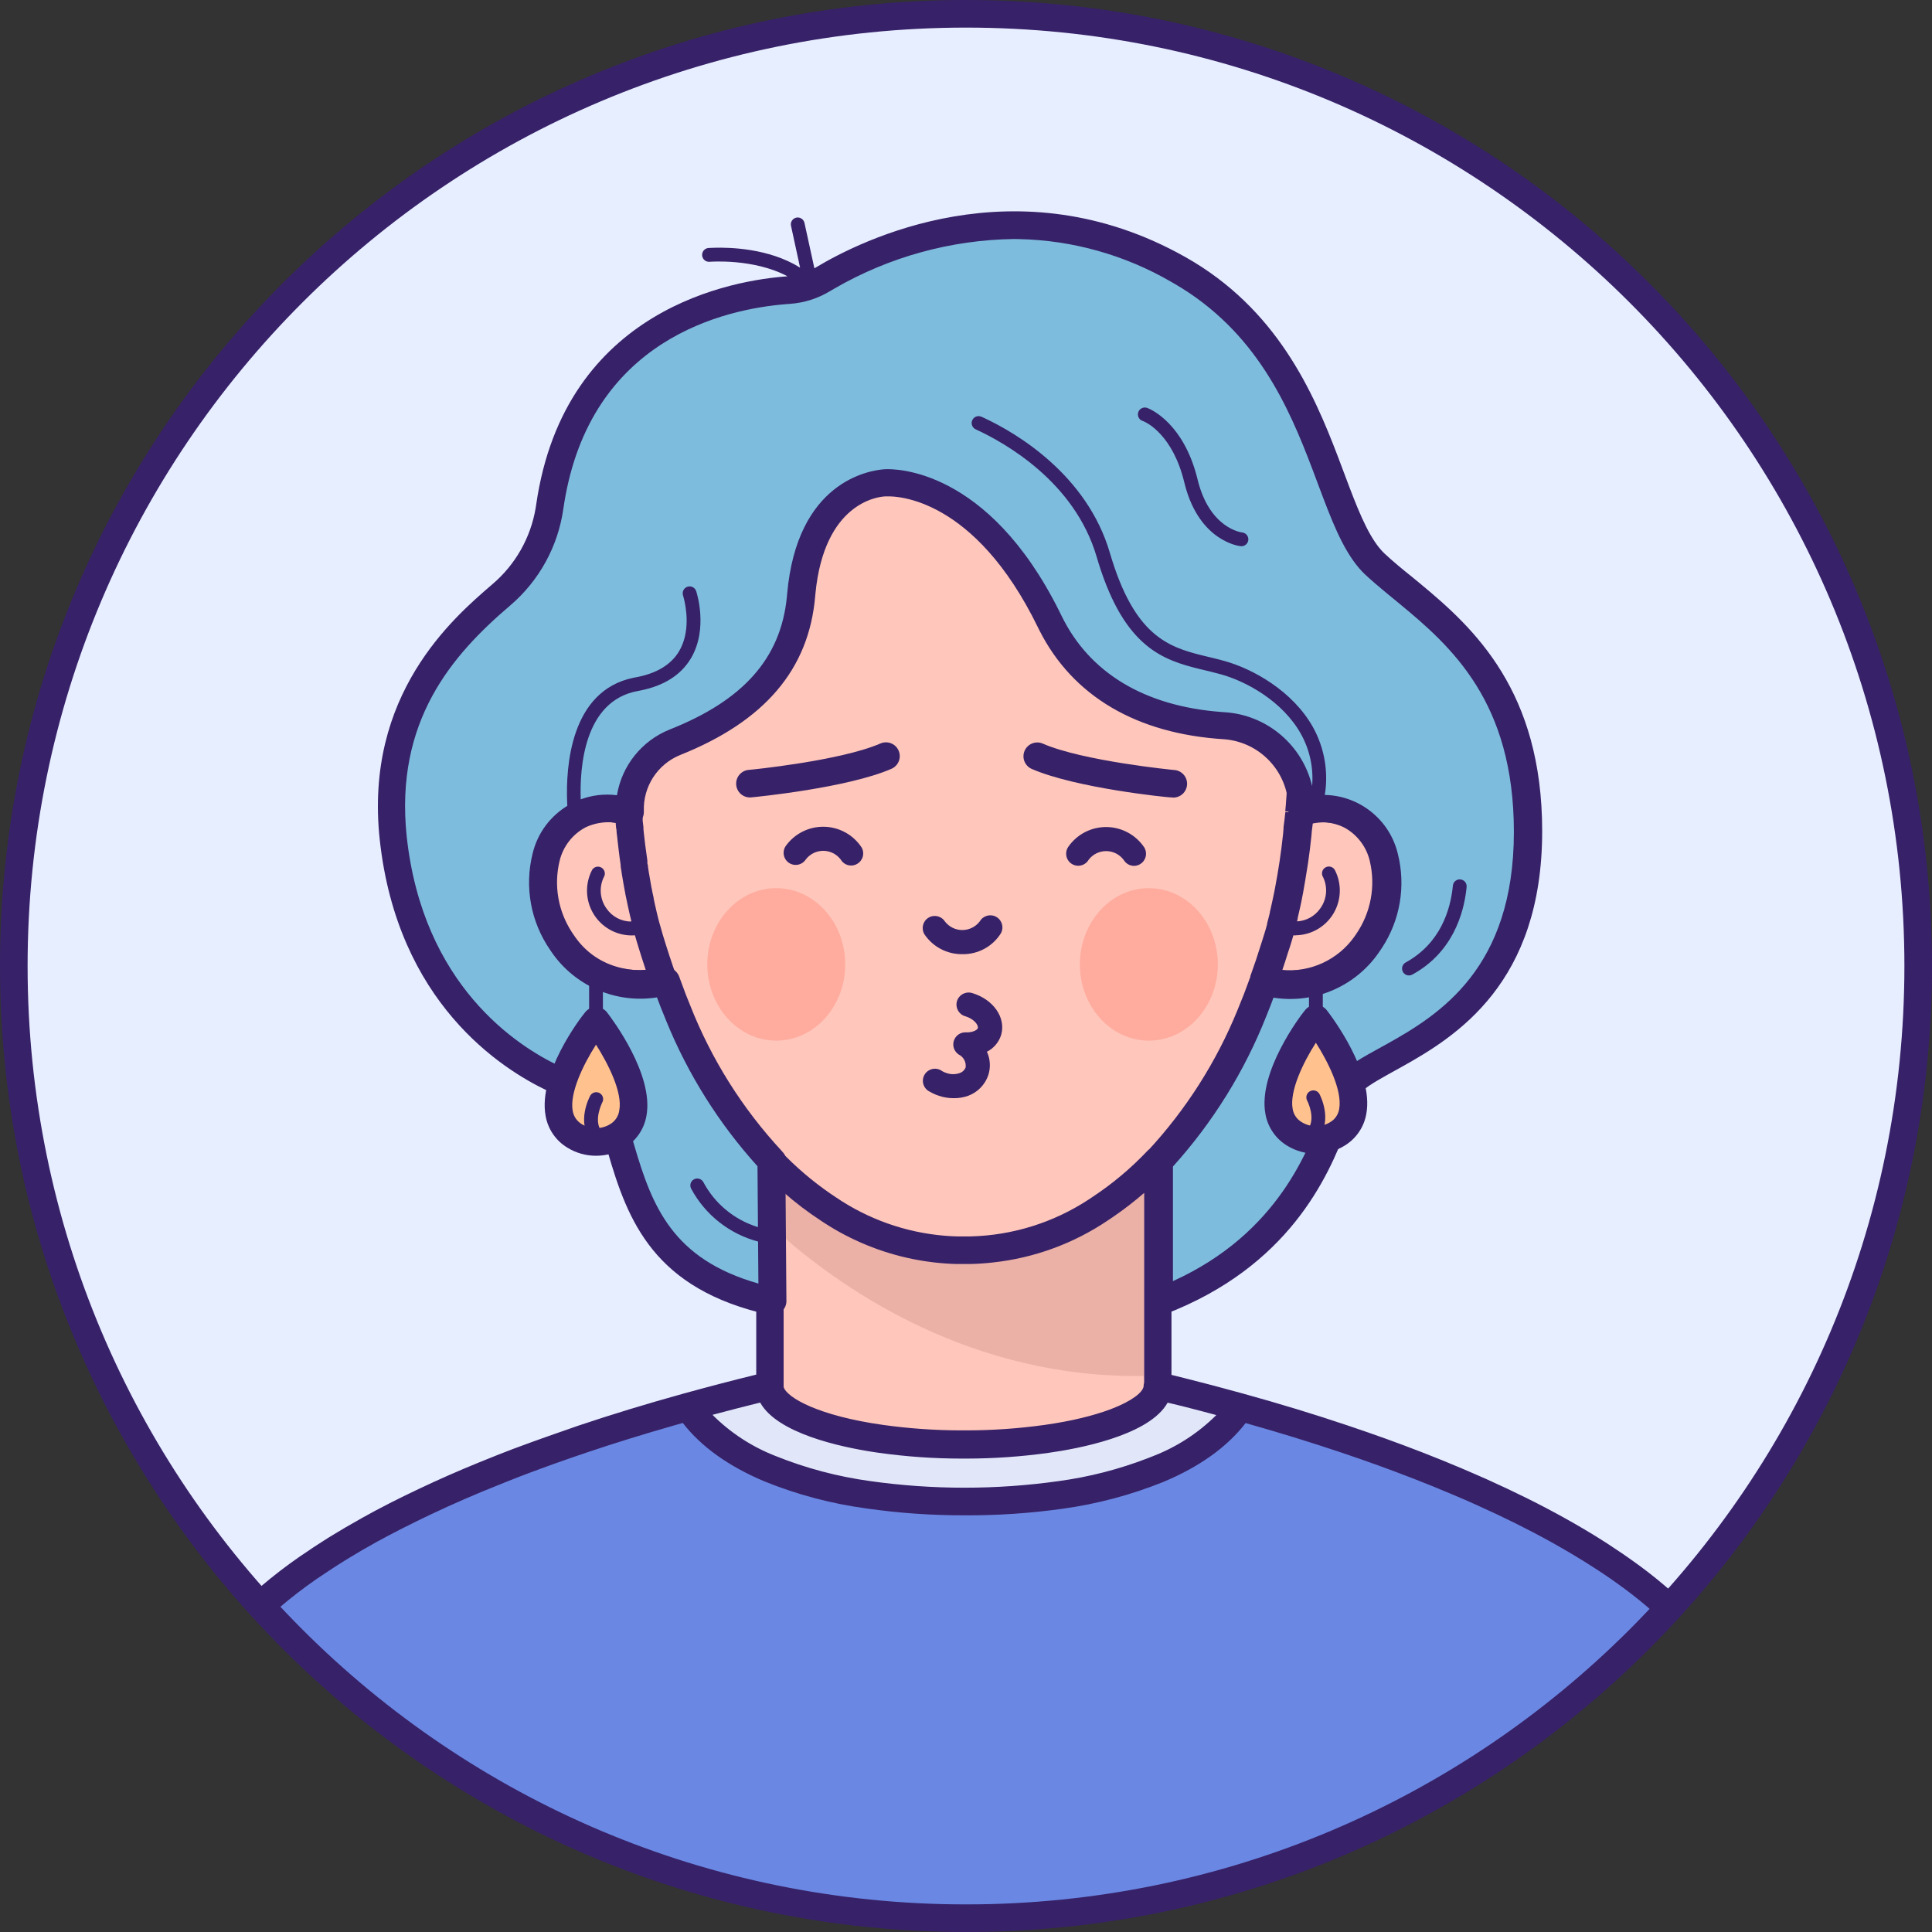 <svg width="500" height="500" viewBox="0 0 500 500" fill="none" xmlns="http://www.w3.org/2000/svg">
<rect x="0" y="0" width="500" height="500" fill="#333333" stroke="none"/>
<path fill-rule="evenodd" clip-rule="evenodd" d="M250 496.429C386.099 496.429 496.429 386.099 496.429 250C496.429 113.901 386.099 3.571 250 3.571C113.901 3.571 3.572 113.901 3.572 250C3.572 386.099 113.901 496.429 250 496.429Z" fill="#E7EEFF"/>
<mask id="mask0_0_284" style="mask-type:alpha" maskUnits="userSpaceOnUse" x="3" y="3" width="494" height="494">
<path fill-rule="evenodd" clip-rule="evenodd" d="M250 496.429C386.099 496.429 496.429 386.099 496.429 250C496.429 113.901 386.099 3.571 250 3.571C113.901 3.571 3.572 113.901 3.572 250C3.572 386.099 113.901 496.429 250 496.429Z" fill="white"/>
</mask>
<g mask="url(#mask0_0_284)">
<path fill-rule="evenodd" clip-rule="evenodd" d="M336.359 210.077L336.357 210.036C337.536 196.964 339.357 159.232 324.071 134.357C305.536 104.339 275.161 95.553 249.464 95.982C223.732 95.553 193.357 104.339 174.821 134.357C159.554 159.125 161.375 196.911 162.571 209.929V210.03C158.281 208.601 153.604 208.884 149.518 210.821C140.161 215.268 136.089 230.125 145.018 243.714C151.783 254.04 163.198 255.882 171.903 253.893C172.226 254.732 172.545 255.575 172.861 256.412C173.129 257.12 173.395 257.825 173.661 258.518L174.768 261.286C180.393 275.65 188.675 288.826 199.179 300.125C203.705 304.911 208.768 309.159 214.268 312.786C224.14 319.474 235.722 323.192 247.643 323.5H251.214C263.136 323.197 274.719 319.478 284.589 312.786C288.752 310.04 292.665 306.938 296.286 303.517C292.663 306.963 288.743 310.089 284.571 312.857C274.702 319.55 263.118 323.269 251.196 323.571H247.625C235.705 323.264 224.122 319.545 214.25 312.857C208.75 309.231 203.687 304.982 199.161 300.196V359.357C200.071 365.125 211.625 370.054 227.982 372.357C234.864 373.312 241.803 373.796 248.75 373.804H250C256.948 373.796 263.886 373.312 270.768 372.357C287.214 369.982 298.804 365.071 299.607 359.268V300.201L299.696 300.107C310.194 288.814 318.47 275.644 324.089 261.286L325.196 258.518C325.814 257.001 326.396 255.431 326.961 253.878C335.674 255.891 347.129 254.065 353.911 243.714C362.768 230.125 358.768 215.268 349.375 210.875C345.301 208.942 340.638 208.656 336.359 210.077ZM168.304 242.786C168.661 244.021 169.028 245.245 169.406 246.457C169.011 245.278 168.62 244.09 168.232 242.893C167.946 241.946 167.607 240.768 167.393 239.964L167.392 239.962L167.392 239.96C167.178 239.157 166.893 238.088 166.75 237.482C166.693 237.24 166.648 237.035 166.601 236.825L166.6 236.823C166.53 236.507 166.457 236.179 166.339 235.696C166.241 235.295 166.156 234.879 166.071 234.464C165.987 234.049 165.902 233.634 165.804 233.232C165.607 232.429 165.446 231.625 165.286 230.786L165.179 230.232C164.982 229.161 164.786 228.071 164.607 226.964C164.464 226.19 164.339 225.405 164.232 224.607C164.214 224.515 164.194 224.422 164.174 224.328L164.173 224.326C164.096 223.968 164.018 223.603 164.018 223.25C163.857 222.125 163.696 220.982 163.554 219.821C163.387 218.548 163.244 217.315 163.125 216.125C163.018 215.625 162.964 215.125 162.964 214.625C162.964 214.625 163.089 214.286 162.964 214.018C162.896 213.872 162.892 213.638 162.887 213.419C162.884 213.235 162.88 213.062 162.839 212.964C162.784 212.833 162.784 212.809 162.779 212.682C162.775 212.602 162.771 212.481 162.75 212.268L162.74 212.171L162.733 212.101C162.738 212.123 162.744 212.143 162.75 212.161C162.791 212.274 162.787 212.34 162.783 212.418C162.777 212.512 162.771 212.623 162.839 212.857C162.907 213.091 162.912 213.266 162.916 213.441C162.92 213.587 162.924 213.732 162.964 213.911C163.054 214.304 163.054 214.518 163.054 214.518C163.068 214.718 163.094 214.918 163.119 215.118C163.158 215.418 163.196 215.718 163.196 216.018C163.312 217.177 163.459 218.368 163.594 219.46L163.625 219.714C163.768 220.875 163.929 222.018 164.089 223.143C164.114 223.298 164.137 223.456 164.16 223.614C164.202 223.91 164.245 224.209 164.304 224.5C164.411 225.298 164.536 226.083 164.679 226.857C164.857 227.964 165.054 229.054 165.25 230.125L165.357 230.679C165.438 231.098 165.527 231.5 165.616 231.902C165.705 232.304 165.795 232.705 165.875 233.125C165.967 233.603 166.087 234.133 166.197 234.617C166.28 234.981 166.357 235.321 166.411 235.589C166.536 236.214 166.679 236.804 166.821 237.375L166.933 237.814C167.097 238.458 167.245 239.038 167.464 239.857C167.732 240.857 168.018 241.839 168.304 242.786ZM162.634 211.15C162.641 211.261 162.649 211.369 162.657 211.471C162.623 211.182 162.595 210.883 162.59 210.571C162.607 210.764 162.621 210.961 162.634 211.15Z" fill="#FFC7BB"/>
<path d="M28.571 496.428C28.918 495.049 29.101 494.313 29.455 492.974C29.701 492.043 29.944 491.122 30.179 490.214C31.179 486.643 32.197 483.071 33.232 479.804C33.356 479.409 33.48 479.016 33.603 478.626C33.871 477.778 34.136 476.938 34.393 476.107C34.679 475.214 34.964 474.321 35.25 473.5C36.036 471.143 36.822 468.857 37.607 466.661C39.381 461.732 41.167 457.196 42.964 453.054C43.411 452 43.857 450.964 44.304 449.964L44.572 449.375C45.536 447.161 46.518 445.089 47.5 443.125C50.291 437.275 53.602 431.687 57.393 426.429C57.443 426.353 57.497 426.282 57.549 426.213L57.55 426.213C57.609 426.134 57.667 426.058 57.714 425.982C58.697 424.696 59.643 423.536 60.554 422.536L60.661 422.411C61.302 421.689 61.983 420.988 62.66 420.291C62.887 420.057 63.114 419.823 63.339 419.589C69.098 413.797 75.434 408.609 82.25 404.107L84.322 402.732C85.369 402.042 86.441 401.363 87.536 400.696C90.179 399.054 92.893 397.464 95.697 395.911C100.321 393.339 105.107 390.911 109.982 388.607C115.875 385.821 121.875 383.25 127.839 380.821L131.893 379.214C133.054 378.75 134.232 378.304 135.464 377.875C140.679 375.893 145.857 374.071 150.911 372.375C160.696 369.089 169.964 366.339 178.143 364.071C186.607 361.732 193.857 359.911 199.196 358.625C199.17 358.874 199.17 359.126 199.196 359.375C200.107 365.143 211.696 370.089 228.018 372.375C234.899 373.33 241.838 373.814 248.786 373.821H250.036C256.983 373.814 263.922 373.33 270.804 372.375C287.25 370.054 298.839 365.089 299.643 359.286C299.661 359.066 299.661 358.845 299.643 358.625C305 359.929 312.321 361.75 320.839 364.107C328.982 366.357 338.196 369.107 347.929 372.375C354.107 374.446 360.429 376.714 366.875 379.214C370.149 380.476 373.417 381.804 376.679 383.196L380.411 384.786L383.411 386.107C390.143 389.143 396.768 392.393 403.054 395.911C406.982 398.089 410.804 400.357 414.446 402.732L415.464 403.411C417.25 404.554 419.036 405.732 420.607 406.982C425.886 410.723 430.838 414.905 435.411 419.482C436.375 420.446 437.304 421.429 438.196 422.429C439.287 423.635 440.312 424.899 441.268 426.214V426.321C442.089 427.429 442.946 428.643 443.786 429.893C446.514 434.095 448.983 438.46 451.179 442.964C452.232 445.107 453.286 447.375 454.375 449.804C455.054 451.339 455.732 452.929 456.411 454.571C456.875 455.677 457.326 456.811 457.787 457.974L457.946 458.375C458.958 460.946 459.976 463.655 461 466.5C461.786 468.696 462.571 470.982 463.357 473.339C464.262 476.113 465.173 478.994 466.089 481.982C466.219 482.421 466.351 482.862 466.484 483.306L466.488 483.32L466.489 483.323C466.738 484.154 466.989 484.993 467.232 485.839L467.341 486.218C467.689 487.426 468.073 488.762 468.429 490.054C469.054 492.268 469.089 494.089 469.642 496.428H28.571Z" fill="#6A88E3"/>
<g style="mix-blend-mode:soft-light" opacity="0.8">
<path d="M320.929 364.089C316.518 370.839 309.143 376.197 299.679 380.161C291.583 383.427 283.114 385.677 274.465 386.857C257.921 389.19 241.133 389.19 224.59 386.857C215.891 385.664 207.373 383.396 199.232 380.107C189.822 376.143 182.5 370.786 178.107 364.036C186.572 361.696 193.822 359.875 199.161 358.589C199.135 358.839 199.135 359.09 199.161 359.339C200.072 365.107 211.661 370.054 227.982 372.339C234.864 373.295 241.803 373.778 248.75 373.786H250C256.948 373.778 263.887 373.295 270.768 372.339C287.215 370.018 298.804 365.054 299.607 359.25C299.625 359.03 299.625 358.809 299.607 358.589C305.107 359.911 312.411 361.732 320.929 364.089Z" fill="white"/>
</g>
<g style="mix-blend-mode:multiply" opacity="0.15">
<path fill-rule="evenodd" clip-rule="evenodd" d="M296.036 303.786V356.107C251.536 356.804 218.571 333.893 202.839 320.197V303.75C206.378 307.132 210.222 310.181 214.321 312.857C224.196 319.539 235.777 323.257 247.696 323.572H251.268C263.187 323.257 274.767 319.539 284.643 312.857C288.703 310.179 292.516 307.143 296.036 303.786Z" fill="#7C3830"/>
</g>
<path fill-rule="evenodd" clip-rule="evenodd" d="M251.405 92.502L249.607 92.518C229.965 92.161 193.786 96.964 172.107 132.572C158.313 154.962 157.857 186.762 158.887 204.188L158.974 205.569C155.23 205.217 151.43 205.875 147.982 207.518C142.75 210.188 138.924 214.984 137.482 220.679C135.315 229.276 136.969 238.391 142.018 245.679L142.367 246.206C147.562 253.862 156.293 258.382 165.572 258.179C166.928 258.145 168.279 258.026 169.616 257.82C169.875 258.516 170.14 259.213 170.411 259.911L171.518 262.697C177.149 276.991 185.317 290.146 195.623 301.528L195.714 301.627L195.715 355.745C189.544 357.258 183.316 358.893 177.018 360.625C167.286 363.322 158.322 366.054 149.607 368.982C143.947 370.947 138.839 372.732 134.054 374.518C133.649 374.661 133.268 374.802 132.89 374.945L129.121 376.404C128.211 376.762 127.298 377.131 126.393 377.5L123.777 378.554C118.55 380.687 113.355 382.972 108.304 385.375C103.161 387.804 98.268 390.286 93.804 392.786C90.732 394.5 88.018 396.089 85.536 397.625L84.686 398.147C83.844 398.67 83.027 399.192 82.25 399.714C81.518 400.179 80.786 400.661 80.125 401.125C73.118 405.706 66.597 410.989 60.661 416.893C60.108 417.526 59.561 418.08 59.042 418.606C58.639 419.014 58.252 419.406 57.893 419.804L57.768 419.964C56.84 420.964 55.84 422.179 54.732 423.643C54.663 423.719 54.603 423.803 54.554 423.893L54.375 424.125L53.407 425.488C49.893 430.513 46.8 435.821 44.161 441.357C43.294 442.952 42.59 444.473 41.934 445.961L41.161 447.732L40.434 449.368C40.131 450.062 39.834 450.768 39.536 451.482L38.941 452.892C37.353 456.697 35.766 460.857 34.179 465.286C33.393 467.5 32.59 469.822 31.804 472.197L31.505 473.081L30.911 474.875L29.331 479.975C28.747 481.87 28.157 483.86 27.566 485.923L26.679 489.072C26.397 490.181 26.102 491.308 25.805 492.444L25.803 492.45C25.498 493.615 25.191 494.79 24.893 495.964L24.411 497.75C24.259 498.339 24.262 499.386 24.108 500H475.001L473.607 495.268C473.607 495.268 472.5 491.089 471.929 489.089C471.643 488.036 471.34 486.964 471.036 485.929L470.732 484.839L469.572 480.929C469.114 479.523 468.684 478.141 468.261 476.782L468.26 476.777L468.259 476.775C467.774 475.218 467.299 473.692 466.804 472.197C466.018 469.822 465.214 467.5 464.429 465.286C463.375 462.411 462.34 459.607 461.322 457.054L461.161 456.607C460.697 455.429 460.232 454.286 459.768 453.197C459.089 451.518 458.393 449.911 457.697 448.339C456.813 446.371 455.999 444.603 455.218 442.96L454.447 441.357C452.18 436.743 449.646 432.265 446.857 427.947C446.494 427.435 446.143 426.92 445.786 426.397L445.785 426.395L445.78 426.388L445.776 426.382L445.775 426.38C445.276 425.649 444.766 424.902 444.197 424.125L444.054 423.947C442.893 422.375 441.786 421.018 440.84 419.982C439.893 418.947 438.911 417.893 437.929 416.911C433.212 412.19 428.105 407.877 422.661 404.018C420.875 402.732 419.107 401.518 417.447 400.447C417.072 400.197 416.697 399.929 416.375 399.732L415.181 398.96C411.971 396.905 408.544 394.879 404.75 392.768C398.697 389.411 392.179 386.161 384.786 382.839L381.732 381.5L380.786 381.089L378 379.893C374.804 378.536 371.572 377.232 368.089 375.875C362.036 373.518 355.786 371.268 348.982 368.982C340.197 366.018 331.018 363.232 321.714 360.661C316.142 359.113 311.158 357.818 307.021 356.777L303.177 355.82L303.18 301.868C313.65 290.402 321.936 277.114 327.625 262.661L328.75 259.839C328.994 259.208 329.236 258.57 329.475 257.934C330.756 258.092 332.047 258.174 333.34 258.179C342.78 258.374 351.652 253.682 356.804 245.768L357.228 245.139C361.94 237.958 363.446 229.123 361.357 220.768C359.904 215.074 356.072 210.281 350.839 207.607C347.544 206.034 343.923 205.364 340.34 205.62C341.456 188.522 341.341 155.535 327.197 132.589C305.857 98.033 271.243 92.494 251.405 92.502ZM174.31 368.941L176.707 368.261C181.449 374.391 188.538 379.467 197.822 383.375C206.269 386.798 215.112 389.149 224.143 390.375C232.577 391.587 241.087 392.184 249.607 392.161C258.096 392.211 266.576 391.644 274.982 390.464C283.919 389.235 292.669 386.908 301.036 383.536C310.438 379.612 317.599 374.466 322.363 368.291C330.744 370.648 339.002 373.193 346.947 375.857C353.643 378.107 359.786 380.322 365.732 382.643C369.143 383.964 372.322 385.25 375.465 386.589L379.161 388.161L382.089 389.464C389.286 392.697 395.643 395.857 401.518 399.125C405.607 401.411 409.286 403.607 412.75 405.857L414.713 407.143C416.03 408.014 417.375 408.943 418.732 409.929C423.828 413.559 428.607 417.616 433.018 422.054L433.027 422.063L433.028 422.064L433.031 422.067C433.92 422.973 434.826 423.898 435.697 424.893C436.703 425.999 437.645 427.162 438.518 428.375L438.679 428.572C439.554 429.732 440.304 430.839 441.036 431.964C443.67 436.043 446.056 440.277 448.179 444.643L448.549 445.396C449.169 446.67 449.807 448.032 450.479 449.51L451.304 451.339C451.982 452.857 452.643 454.411 453.322 456.054L453.768 457.136C454.066 457.865 454.363 458.607 454.661 459.357L454.822 459.786C455.804 462.268 456.822 464.964 457.839 467.804L458.426 469.443C459.009 471.102 459.585 472.813 460.161 474.554L460.71 476.209C461.439 478.434 462.161 480.727 462.875 483.089L463.286 484.464L464.322 488C464.411 488.319 464.502 488.639 464.594 488.962C464.796 489.67 465 490.389 465.197 491.125L465.75 493.124L33.036 492.857L34.06 489.595C34.95 486.424 35.837 483.426 36.697 480.661L37.857 476.982C37.928 476.766 37.997 476.553 38.066 476.341L38.075 476.314L38.077 476.307C38.283 475.671 38.485 475.05 38.697 474.429L39.166 473.034C39.79 471.186 40.407 469.389 41.036 467.661C42.697 462.804 44.482 458.304 46.268 454.232C46.697 453.214 47.143 452.197 47.572 451.232L48.381 449.399C49.092 447.809 49.857 446.2 50.715 444.5C53.404 438.864 56.602 433.484 60.268 428.429L60.625 427.929L60.912 427.567C61.757 426.502 62.495 425.571 63.09 424.929L63.357 424.643C64.107 423.75 65 422.857 65.893 421.964C71.495 416.4 77.645 411.416 84.25 407.089L86.286 405.75C87.304 405.089 88.322 404.429 89.411 403.768L90.325 403.204C92.484 401.882 94.819 400.525 97.429 399.072C101.75 396.714 106.482 394.304 111.5 391.929C117.268 389.197 123.214 386.607 129.214 384.232L130.403 383.75L134.381 382.179C135.139 381.883 135.905 381.589 136.679 381.304L138.107 380.768C141.462 379.517 144.969 378.262 148.722 376.972L152 375.857C159.158 373.447 166.502 371.172 174.31 368.941ZM184.393 366.157C188.516 365.055 192.642 363.992 196.732 362.982C201.168 370.959 217.454 374.461 226.094 375.788L227.536 376C234.583 376.981 241.689 377.476 248.804 377.482H250.072C257.181 377.477 264.281 376.981 271.322 376C279.216 374.897 296.294 371.631 301.647 363.858C301.843 363.578 302.024 363.293 302.189 363.002L302.186 363.002L302.25 362.893C302.23 362.93 302.21 362.966 302.189 363.002C304.675 363.572 307.543 364.297 310.758 365.145L314.781 366.219C310.113 370.867 304.525 374.491 298.375 376.857L296.904 377.436C289.53 380.27 281.85 382.239 274.018 383.304C257.825 385.589 241.39 385.589 225.197 383.304C216.793 382.154 208.564 379.971 200.697 376.804C194.553 374.41 188.976 370.761 184.322 366.089L184.393 366.157ZM202.804 308.572V358.947C203.589 361.697 211.875 366.429 228.554 368.768C235.275 369.706 242.053 370.177 248.839 370.179H250.072C256.852 370.176 263.624 369.705 270.34 368.768C277.467 367.762 283.059 366.326 287.189 364.797L287.549 364.661C293.011 362.567 295.752 360.324 295.964 358.786C295.966 358.443 296.014 358.107 296.105 357.784L296.108 308.727C293.577 310.92 290.923 312.971 288.159 314.868L286.768 315.804C277.842 321.844 267.593 325.583 256.933 326.73C255.026 326.945 253.107 327.077 251.179 327.125H247.697L247.583 327.12L247.554 327.125C245.591 327.072 243.637 326.932 241.697 326.706L239.892 326.47L238.853 326.312L237.354 326.054L236.156 325.822C228.056 324.177 220.306 321.02 213.323 316.484L212.375 315.857C209.015 313.66 205.817 311.225 202.804 308.572ZM247.787 99.684L249.465 99.697C267.482 99.411 300.768 103.75 320.893 136.375C335.178 159.533 333.806 195.554 332.772 208.258L332.643 209.75V209.982L335.894 210.257L332.697 210.179L332.695 210.199L332.643 210.197C332.56 211 332.48 211.699 332.412 212.273L332.179 214.072C332.17 214.173 332.17 214.274 332.179 214.375L332.072 215.732C331.786 218.304 331.518 220.518 331.161 222.875C330.804 225.232 330.411 227.518 330 229.679L329.793 230.775C329.649 231.508 329.494 232.238 329.34 232.929L328.883 234.995L328.643 236.018V236.179C328.527 236.679 328.406 237.152 328.286 237.612L327.929 238.964L327.93 239.159C327.69 240.117 327.433 240.953 327.161 241.822L326.784 243.038L326.453 244.077L326.375 244.304C325.572 246.929 324.661 249.661 323.572 252.661V252.839C323.142 254.042 322.69 255.244 322.251 256.409L321.929 257.268L320.266 261.407C314.81 274.796 306.985 287.096 297.161 297.714L297.491 297.352C297.344 297.461 297.203 297.582 297.072 297.714C292.739 302.311 287.885 306.386 282.607 309.857L281.732 310.443C272.643 316.406 262.061 319.714 251.179 319.982H247.697C247.338 319.973 246.979 319.96 246.62 319.944L245.709 319.896L244.376 319.798C234.345 318.949 224.68 315.534 216.322 309.857L215.113 309.046C210.31 305.76 205.871 301.967 201.875 297.732C201.772 297.623 201.663 297.522 201.546 297.433C191.505 286.512 183.571 273.827 178.143 260.018L177.054 257.304C176.869 256.822 176.685 256.331 176.5 255.837L175.393 252.857L175.072 252.679C173.822 249.197 172.625 245.536 171.5 241.822C171.375 241.395 171.233 240.889 171.099 240.407L171.097 240.402L170.967 239.935L170.598 238.661C170.532 238.425 170.466 238.167 170.398 237.893L169.991 236.244C169.968 236.145 169.946 236.047 169.924 235.946C169.907 235.869 169.889 235.79 169.872 235.71C169.812 235.434 169.747 235.137 169.661 234.786L169.484 234.042C169.367 233.54 169.256 233.024 169.161 232.5V232.322C168.982 231.589 168.822 230.839 168.679 230.036L168.572 229.536L167.877 225.542C167.796 225.064 167.72 224.572 167.661 224.072C167.661 224.048 167.675 224.042 167.689 224.036C167.716 224.024 167.744 224.012 167.661 223.857C167.536 223.625 167.536 223.375 167.536 223.143V222.679C167.482 222.316 167.431 221.945 167.38 221.57L166.954 218.447C166.841 217.577 166.737 216.67 166.643 215.732L166.543 214.826L166.518 214.375C166.528 214.262 166.528 214.149 166.518 214.036L166.321 212.39L166.322 211.75C166.31 211.605 166.289 211.447 166.266 211.274C166.218 210.912 166.161 210.483 166.161 209.964L166.15 209.69C166.129 209.418 166.078 209.153 165.998 208.899L165.907 207.817C164.874 194.745 163.647 159.321 177.804 136.375C197.342 104.729 229.281 99.697 247.787 99.684ZM340.114 212.879L339.767 212.935L339.563 214.58C339.537 214.767 339.516 214.908 339.5 215L339.393 216.339C339.127 218.824 338.862 221.062 338.56 223.078L338.429 223.929L338.334 224.52L338.333 224.528C337.999 226.619 337.623 228.971 337.232 231.072C337.089 231.857 336.939 232.627 336.78 233.392L336.536 234.536L336.479 234.795C336.255 235.819 336.07 236.666 335.839 237.589V237.768L335.67 238.453C338.062 238.329 340.29 237.109 341.679 235.107C343.397 232.746 343.679 229.631 342.411 227C341.88 226.171 342.119 225.069 342.947 224.536C343.775 224.005 344.878 224.244 345.411 225.072C347.292 228.649 347.173 232.947 345.098 236.415C343.023 239.883 339.291 242.02 335.25 242.054L335.322 242.089C335.12 242.089 334.919 242.081 334.718 242.067L334.461 242.971L334.197 243.857C333.893 244.857 333.643 245.643 333.339 246.5C332.897 247.941 332.408 249.455 331.871 251.043L331.732 251.036C339.141 251.719 346.329 248.374 350.581 242.306L350.911 241.822C354.771 236.266 356.071 229.326 354.482 222.75C353.59 219.044 351.152 215.897 347.786 214.107C345.57 213.04 343.112 212.598 340.676 212.816L340.114 212.879ZM151.036 214.054C152.87 213.175 154.877 212.717 156.911 212.714C157.733 212.727 158.552 212.817 159.357 212.982V213.393C159.413 213.589 159.416 213.756 159.418 213.913C159.42 214.058 159.422 214.194 159.464 214.339C159.518 214.522 159.54 214.678 159.548 214.805L159.554 215.018C159.583 215.508 159.636 215.997 159.714 216.482C159.756 216.911 159.802 217.337 159.849 217.761L160.143 220.25C160.286 221.464 160.447 222.625 160.625 223.822V224.232L160.786 225.197C160.84 225.607 160.902 226.018 160.967 226.415L161.35 228.679C161.465 229.334 161.589 229.991 161.713 230.653L161.768 230.947L161.857 231.464L162.462 234.334L162.929 236.447L163.357 238.232V238.429L163.375 238.499C160.829 238.501 158.422 237.251 156.964 235.125C155.259 232.765 154.985 229.659 156.25 227.036C156.781 226.207 156.542 225.105 155.715 224.572C154.886 224.04 153.784 224.28 153.25 225.107C151.369 228.684 151.488 232.983 153.563 236.451C155.638 239.919 159.37 242.055 163.411 242.089C163.716 242.095 164.021 242.085 164.325 242.061L164.433 242.052L164.59 242.036C164.537 242.042 164.485 242.047 164.433 242.052C164.397 242.055 164.361 242.058 164.325 242.061L164.321 242.061L164.84 243.839C165.572 246.268 166.322 248.643 167.107 250.982C159.504 251.688 152.13 248.145 147.929 241.768L147.55 241.208C143.974 235.755 142.811 229.052 144.357 222.697C145.244 218.992 147.675 215.846 151.036 214.054Z" fill="#372168"/>
<path fill-rule="evenodd" clip-rule="evenodd" d="M302.189 363.002C302.21 362.966 302.23 362.93 302.25 362.893L302.186 363.002L302.189 363.002ZM164.433 242.052L164.59 242.036C164.537 242.042 164.485 242.047 164.433 242.052Z" fill="#372168"/>
<g style="mix-blend-mode:multiply" opacity="0.15">
<path fill-rule="evenodd" clip-rule="evenodd" d="M218.75 249.583C218.75 260.484 210.755 269.32 200.893 269.32C191.031 269.32 183.036 260.484 183.036 249.583C183.036 238.683 191.031 229.846 200.893 229.846C210.755 229.846 218.75 238.683 218.75 249.583ZM315.179 249.583C315.179 260.484 307.184 269.32 297.322 269.32C287.459 269.32 279.464 260.484 279.464 249.583C279.464 238.683 287.459 229.846 297.322 229.846C307.184 229.846 315.179 238.683 315.179 249.583Z" fill="#FF1300"/>
</g>
<path d="M246.753 284.207C245.484 284.208 244.224 284.003 243.021 283.6C242.223 283.346 241.457 283.005 240.735 282.582C239.623 282.107 238.885 281.033 238.841 279.824C238.796 278.616 239.453 277.49 240.526 276.934C241.6 276.378 242.899 276.491 243.86 277.225C244.212 277.422 244.583 277.583 244.967 277.707C246.072 278.091 247.273 278.091 248.378 277.707C249.064 277.479 249.617 276.964 249.896 276.297C250.102 274.897 249.38 273.526 248.11 272.904C246.949 272.137 246.434 270.695 246.848 269.366C247.262 268.038 248.504 267.143 249.896 267.172C251.681 267.279 252.931 266.547 253.056 266.1C253.288 265.314 252.092 263.672 249.771 262.993C248.114 262.5 247.17 260.757 247.663 259.1C248.157 257.443 249.899 256.5 251.556 256.993C257.092 258.618 260.396 263.386 259.092 267.85C258.501 269.733 257.174 271.298 255.413 272.189C256.288 274.091 256.415 276.252 255.771 278.243C254.924 280.727 253.001 282.695 250.538 283.6C249.323 284.028 248.041 284.234 246.753 284.207Z" fill="#372168"/>
<path d="M249.059 246.94C245.159 246.992 241.492 245.089 239.291 241.869C238.354 240.419 238.77 238.484 240.219 237.547C241.669 236.61 243.604 237.026 244.541 238.476C245.628 239.89 247.316 240.711 249.099 240.693C250.882 240.676 252.553 239.822 253.612 238.387C254.51 236.907 256.437 236.436 257.916 237.333C259.395 238.23 259.867 240.157 258.969 241.637C256.809 245.003 253.058 247.01 249.059 246.94Z" fill="#372168"/>
<path d="M293.506 224.089C292.409 224.089 291.392 223.513 290.828 222.571C289.769 221.136 288.097 220.282 286.314 220.265C284.531 220.247 282.843 221.068 281.756 222.482C281.183 223.486 280.103 224.092 278.948 224.057C277.792 224.023 276.75 223.353 276.239 222.316C275.728 221.279 275.831 220.045 276.506 219.107C278.76 215.888 282.459 213.99 286.389 214.036C290.319 214.083 293.972 216.068 296.149 219.339C296.723 220.304 296.739 221.503 296.19 222.483C295.641 223.462 294.611 224.075 293.488 224.089H293.506Z" fill="#372168"/>
<path d="M220.279 224C219.19 224.004 218.179 223.434 217.619 222.5C216.56 221.065 214.888 220.211 213.105 220.193C211.322 220.175 209.634 220.997 208.547 222.411C207.941 223.348 206.881 223.892 205.765 223.836C204.65 223.78 203.65 223.133 203.14 222.139C202.631 221.145 202.691 219.955 203.297 219.018C205.556 215.806 209.253 213.914 213.18 213.961C217.106 214.007 220.757 215.986 222.94 219.25C223.372 219.957 223.504 220.807 223.306 221.612C223.108 222.417 222.597 223.109 221.886 223.536C221.406 223.84 220.848 224.001 220.279 224Z" fill="#372168"/>
<path d="M303.446 206.375H303.089C302.089 206.375 278.357 203.946 267.018 199C265.208 198.211 264.381 196.104 265.17 194.295C265.959 192.485 268.065 191.657 269.875 192.446C280.179 196.946 303.536 199.25 303.804 199.268C305.776 199.357 307.303 201.027 307.214 203C307.126 204.972 305.455 206.499 303.482 206.411L303.446 206.375Z" fill="#372168"/>
<path d="M194.25 206.375C192.278 206.464 190.607 204.937 190.518 202.964C190.429 200.992 191.956 199.321 193.929 199.232C194.161 199.232 217.518 196.911 227.857 192.411C229.028 191.9 230.382 192.053 231.409 192.812C232.437 193.57 232.981 194.82 232.838 196.089C232.694 197.358 231.885 198.454 230.714 198.964C219.375 203.911 195.643 206.25 194.643 206.339L194.25 206.375Z" fill="#372168"/>
<path fill-rule="evenodd" clip-rule="evenodd" d="M271.613 160.839C279.202 176.446 294.22 186.375 316.845 187.786C328.364 188.578 337.184 198.354 336.791 209.893V210.125C341.08 208.69 345.758 208.972 349.845 210.911C359.202 215.357 363.202 230.214 354.345 243.804C347.559 254.161 336.095 255.982 327.38 253.964C326.809 255.536 326.22 257.125 325.595 258.661L324.488 261.429C318.868 275.787 310.593 288.957 300.095 300.25V336.696C339.13 321.714 344.398 289.643 348.309 281.946C353.363 271.804 395.47 268.357 395.47 215.071C395.47 171.75 369.434 158.571 355.898 145.893C342.363 133.214 342.702 90.893 305.005 69.625C264.47 46.732 226.327 64.268 213.059 72.214C210.352 73.861 207.291 74.834 204.13 75.054C190.077 76 149.184 82.911 142.255 131.161C140.982 140.008 136.54 148.092 129.755 153.911C118.077 163.857 98.112 182.482 101.827 216.804C105.952 254.911 129.363 272.696 144.059 279.304C150.273 282.125 157.505 285.679 159.38 292.25C164.916 311.518 169.505 329.911 200.005 336.643L199.72 300.196C199.806 300.3 199.901 300.396 200.005 300.482L199.738 300.196C189.234 288.898 180.952 275.722 175.327 261.357L174.22 258.589C173.63 257.054 173.041 255.464 172.434 253.893C163.72 255.911 152.255 254.089 145.47 243.732C136.541 230.143 140.613 215.286 149.97 210.839C154.062 208.899 158.746 208.618 163.041 210.054C162.73 202.168 167.413 194.939 174.738 192C199.452 182.214 206.238 167.536 207.398 154.018C209.934 124.75 229.22 124.911 229.22 124.911C229.22 124.911 253.184 123 271.613 160.839Z" fill="#7DBCDD"/>
<path fill-rule="evenodd" clip-rule="evenodd" d="M346.301 118.314C339.832 101.313 330.379 79.854 306.791 66.536C263.023 41.857 222.613 62.321 211.238 69.161L210.763 69.439L208.172 57.572C208.01 57.016 207.585 56.568 207.028 56.38C206.401 56.168 205.708 56.321 205.228 56.777C204.748 57.232 204.559 57.916 204.738 58.554L207.059 69.268C198.965 64.193 188.692 64.013 184.857 64.117L183.345 64.179C182.359 64.262 181.627 65.13 181.711 66.116C181.795 67.102 182.662 67.834 183.648 67.75C183.827 67.735 195.056 66.852 203.809 71.509C190.267 72.454 146.108 79.498 138.755 130.661L138.636 131.433C137.356 139.129 133.392 146.134 127.434 151.196L127.301 151.311C117.281 159.927 94.22 179.757 98.273 217.268C102.841 259.443 129.703 276.647 141.852 282.361L143.139 282.955C148.945 285.64 154.585 288.671 155.952 293.411L157.3 298.147C162.454 315.984 169.222 333.69 199.184 340.304C199.439 340.33 199.697 340.33 199.952 340.304V340.286C201.924 340.286 203.523 338.687 203.523 336.714L203.255 301.893C203.785 300.562 203.469 299.044 202.452 298.036L202.273 297.821C192.092 286.848 184.06 274.061 178.595 260.125L178.225 259.211L177.505 257.411L177.325 256.934C176.829 255.621 176.322 254.284 175.845 252.946L175.74 252.652C175.508 252.073 175.133 251.559 174.648 251.161C173.793 250.483 172.675 250.233 171.613 250.482C164.202 252.179 154.255 250.768 148.398 241.839L148.02 241.28C144.445 235.833 143.281 229.136 144.827 222.786C145.719 219.075 148.156 215.923 151.523 214.125C154.804 212.581 158.555 212.37 161.988 213.536C163.101 213.887 164.315 213.672 165.24 212.961C166.166 212.249 166.685 211.13 166.63 209.964C166.381 203.594 170.162 197.754 176.077 195.375C197.916 186.643 209.345 173.232 210.97 154.304L211.04 153.543C213.335 130.192 227.089 128.575 229.015 128.471L229.835 128.463C231.838 128.44 252.158 128.564 268.63 162.393L268.995 163.128C277.619 180.173 294.133 189.913 316.845 191.321C326.404 192.078 333.7 200.182 333.452 209.768L333.45 210.29C333.487 211.35 333.994 212.344 334.842 212.997C335.767 213.708 336.982 213.923 338.095 213.571C341.521 212.405 345.268 212.616 348.541 214.161C351.913 215.953 354.352 219.107 355.238 222.821C356.828 229.391 355.528 236.327 351.666 241.875L351.314 242.394C345.366 250.895 335.665 252.269 328.452 250.518C327.392 250.279 326.282 250.535 325.434 251.214C324.892 251.634 324.488 252.206 324.273 252.857C323.952 253.625 323.648 254.393 323.354 255.152L322.488 257.393L322.378 257.675C322.291 257.897 322.206 258.114 322.122 258.328L320.844 261.527C315.404 274.873 307.609 287.137 297.827 297.732C297.119 298.407 296.719 299.343 296.72 300.321V336.768C296.726 337.94 297.306 339.034 298.273 339.696C299.243 340.364 300.478 340.511 301.577 340.089C333.35 327.85 343.721 304.88 348.625 291.549L349.791 288.304C350.47 286.286 351.077 284.554 351.577 283.554C352.351 282.005 355.612 280.08 359.322 278.012L362.556 276.22C377.011 268.183 399.113 254.415 399.113 215.089C399.113 178.887 381.578 162.67 367.669 151.141L365.505 149.357C362.863 147.25 360.434 145.232 358.363 143.304C354.754 139.913 352.054 133.515 349.163 125.915L346.301 118.314ZM215.964 74.667C230.101 66.49 246.108 62.076 262.443 61.855L263.66 61.874C277.543 62.166 291.132 65.979 303.148 72.964L304.11 73.517C325.071 85.779 333.437 105.05 339.674 121.494L342.478 128.95C345.639 137.265 348.679 144.346 353.345 148.732C354.952 150.224 356.696 151.708 358.537 153.234L362.044 156.119C375.628 167.312 391.791 181.613 391.791 215.304C391.791 250.584 372.586 262.577 358.853 270.226L355.908 271.853C350.747 274.701 346.659 277.116 345.005 280.571C344.183 282.381 343.462 284.235 342.845 286.125L342.762 286.355C338.806 297.291 330.902 319.141 303.559 331.554V301.893C313.877 290.473 322.06 277.294 327.72 262.982L328.845 260.143C329.095 259.5 329.345 258.857 329.577 258.196C340.397 259.895 351.21 255.103 357.22 245.946L357.644 245.317C362.361 238.138 363.861 229.298 361.755 220.946C359.622 212.061 351.761 205.906 342.861 205.732C343.826 199.769 342.783 193.609 339.827 188.25C334.559 178.786 324.166 173.071 316.863 171.054C315.505 170.679 314.148 170.339 312.791 170.018L311.4 169.682C302.15 167.422 293.479 164.399 287.238 143.089C281.313 122.872 263.085 112.084 254.746 108.196L254.005 107.857C253.108 107.443 252.045 107.835 251.63 108.732C251.216 109.63 251.608 110.693 252.505 111.107C260.023 114.554 278.113 124.661 283.809 144.089L284.301 145.718C291.105 167.517 300.902 170.798 310.543 173.159L313.273 173.811C314.154 174.024 315.035 174.25 315.916 174.5C322.541 176.321 331.97 181.482 336.702 189.982C338.991 194.117 339.968 198.803 339.575 203.43C337.09 192.874 327.966 185.026 316.952 184.321L316.018 184.255C296.183 182.733 281.911 174.143 274.702 159.321L274.127 158.154C255.66 121.17 231.677 121.297 228.996 121.435L228.523 121.473C224.957 121.823 206.231 124.566 203.702 153.821L203.634 154.554C202.05 170.354 192.391 181.241 173.345 188.786C166.12 191.672 160.931 198.127 159.666 205.804C156.399 205.39 153.201 205.796 150.29 206.873C150.011 198.635 151.13 181.335 165.113 178.821L165.796 178.691C171.886 177.456 176.261 174.663 178.809 170.375C183.327 162.768 180.309 153.375 180.166 152.982L180.089 152.788C179.711 151.977 178.777 151.56 177.907 151.848C176.97 152.159 176.463 153.17 176.773 154.107L177.015 155.004C177.577 157.302 178.712 163.558 175.738 168.554C173.648 172.071 169.827 174.339 164.47 175.304L163.861 175.422C147.619 178.819 146.455 198.428 146.766 207.317L146.821 208.552C142.449 211.22 139.123 215.558 137.845 220.875C135.685 229.475 137.345 238.589 142.398 245.875L142.743 246.389C148.807 255.211 159.412 259.793 170.023 258.125L171.055 260.842C171.195 261.196 171.336 261.536 171.476 261.875C171.617 262.215 171.758 262.556 171.898 262.911L172.472 264.338C178.093 278.101 186.068 290.786 196.041 301.821L196.159 317.577C190.125 315.736 185.005 311.56 182.005 305.893C181.512 305.035 180.417 304.739 179.559 305.232C178.701 305.725 178.405 306.821 178.898 307.679C182.553 314.459 188.837 319.366 196.189 321.312L196.273 332.179C174.062 325.861 168.768 312.237 164.109 296.293L163.077 292.714L162.684 291.393C160.538 283.897 153.037 279.734 147.488 277.13L144.759 275.875C133.755 270.707 109.438 254.982 105.255 216.482C102.113 186.589 117.023 169.482 132.041 156.696C139.518 150.317 144.408 141.427 145.791 131.696L145.993 130.365C152.811 87.682 187.606 79.988 203.427 78.714L204.38 78.643C208.098 78.388 211.699 77.243 214.88 75.304L215.964 74.667ZM377.934 227.589C378.408 227.63 378.847 227.859 379.152 228.224C379.457 228.59 379.604 229.062 379.559 229.536L379.486 230.239C378.795 236.272 376.013 246.497 365.488 252.232C365.23 252.371 364.941 252.445 364.648 252.446C363.829 252.451 363.112 251.896 362.909 251.103C362.706 250.309 363.07 249.479 363.791 249.089C372.72 244.179 375.398 235.554 376.005 229.196C376.1 228.223 376.96 227.507 377.934 227.589ZM297.095 105.65L296.781 105.533C296.222 105.369 295.612 105.489 295.153 105.862C294.637 106.282 294.398 106.955 294.532 107.607C294.666 108.259 295.151 108.782 295.791 108.964L295.913 109.01C296.903 109.417 303.555 112.658 306.505 124.875L306.672 125.537C310.492 140.126 320.744 141.357 321.184 141.357H321.363C322.237 141.32 322.955 140.654 323.059 139.786C323.114 139.314 322.98 138.84 322.685 138.468C322.39 138.097 321.959 137.857 321.488 137.804C321.148 137.768 312.97 136.679 309.916 124.018L309.742 123.331C306.192 109.751 298.17 106.089 297.095 105.65Z" fill="#372168"/>
<path fill-rule="evenodd" clip-rule="evenodd" d="M148.766 294.018C136.677 286.625 154.249 264.125 154.249 264.125C154.249 264.125 171.802 286.607 159.749 294.018C156.366 296.037 152.149 296.037 148.766 294.018Z" fill="#FFC28F"/>
<path fill-rule="evenodd" clip-rule="evenodd" d="M146.909 297.054C149.118 298.404 151.659 299.115 154.249 299.107C156.844 299.118 159.391 298.407 161.606 297.054C164.628 295.253 166.71 292.218 167.302 288.75C169.266 278.036 158.32 263.589 157.07 261.964C156.388 261.102 155.348 260.601 154.249 260.607C153.156 260.607 152.123 261.107 151.445 261.964C150.124 263.518 139.231 277.929 141.195 288.75C141.789 292.222 143.878 295.259 146.909 297.054ZM148.213 287.482C147.391 282.964 150.82 275.714 154.249 270.357C157.356 275.268 161.159 282.661 160.266 287.393C160.056 288.891 159.167 290.209 157.856 290.964C155.631 292.302 152.849 292.302 150.624 290.964C149.337 290.226 148.451 288.946 148.213 287.482Z" fill="#372168"/>
<path d="M154.248 295.696C153.686 295.696 153.157 295.432 152.82 294.982C149.248 290.25 152.534 283.982 152.677 283.714C152.95 283.105 153.54 282.7 154.206 282.663C154.873 282.625 155.504 282.963 155.843 283.537C156.183 284.111 156.174 284.827 155.82 285.393C155.82 285.5 153.498 289.946 155.677 292.821C155.961 293.2 156.083 293.676 156.016 294.145C155.949 294.614 155.699 295.037 155.32 295.321C155.013 295.56 154.637 295.691 154.248 295.696Z" fill="#372168"/>
<path fill-rule="evenodd" clip-rule="evenodd" d="M335.07 293.5C322.981 286.107 340.552 263.607 340.552 263.607C340.552 263.607 358.106 286.107 346.034 293.5C342.663 295.535 338.442 295.535 335.07 293.5Z" fill="#FFC28F"/>
<path fill-rule="evenodd" clip-rule="evenodd" d="M333.195 296.554C335.417 297.887 337.96 298.591 340.552 298.589C343.147 298.597 345.693 297.886 347.909 296.536C350.932 294.735 353.014 291.701 353.606 288.232C355.57 277.518 344.623 263.054 343.373 261.447C342.696 260.577 341.654 260.07 340.552 260.072C339.45 260.07 338.408 260.577 337.731 261.447C336.409 263.018 325.534 277.518 327.481 288.232C328.074 291.709 330.163 294.751 333.195 296.554ZM340.543 269.854C340.546 269.849 340.549 269.844 340.552 269.84H340.534C340.537 269.844 340.54 269.849 340.543 269.854ZM334.534 286.965C333.713 282.451 337.118 275.209 340.543 269.854C343.666 274.764 347.408 282.148 346.588 286.965C346.368 288.432 345.486 289.716 344.195 290.447C341.964 291.788 339.176 291.788 336.945 290.447C335.651 289.716 334.763 288.433 334.534 286.965Z" fill="#372168"/>
<path d="M339.891 295.179C339.505 295.179 339.129 295.053 338.82 294.822C338.441 294.538 338.191 294.114 338.124 293.646C338.057 293.177 338.179 292.701 338.463 292.322C340.659 289.429 338.338 284.929 338.32 284.893C338.001 284.332 338.006 283.643 338.332 283.086C338.659 282.529 339.258 282.188 339.904 282.193C340.55 282.197 341.144 282.546 341.463 283.107C341.606 283.375 344.891 289.643 341.32 294.375C341.002 294.859 340.47 295.158 339.891 295.179Z" fill="#372168"/>
<path d="M154.249 265.911C153.262 265.911 152.463 265.111 152.463 264.125V255C152.463 254.014 153.262 253.214 154.249 253.214C155.235 253.214 156.034 254.014 156.034 255V264.197C155.996 265.155 155.208 265.912 154.249 265.911Z" fill="#372168"/>
<path d="M340.552 265.393C339.566 265.393 338.766 264.593 338.766 263.607V254.411C338.766 253.425 339.566 252.625 340.552 252.625C341.538 252.625 342.338 253.425 342.338 254.411V263.607C342.338 264.593 341.538 265.393 340.552 265.393Z" fill="#372168"/>
</g>
<path fill-rule="evenodd" clip-rule="evenodd" d="M0 250C0 111.929 111.929 0 250 0C388.071 0 500 111.929 500 250C500 388.071 388.071 500 250 500C111.929 500 0 388.071 0 250ZM492.857 250C492.857 115.874 384.126 7.143 250 7.143C115.874 7.143 7.143 115.874 7.143 250C7.143 384.126 115.874 492.857 250 492.857C384.126 492.857 492.857 384.126 492.857 250Z" fill="#372168"/>
</svg>
